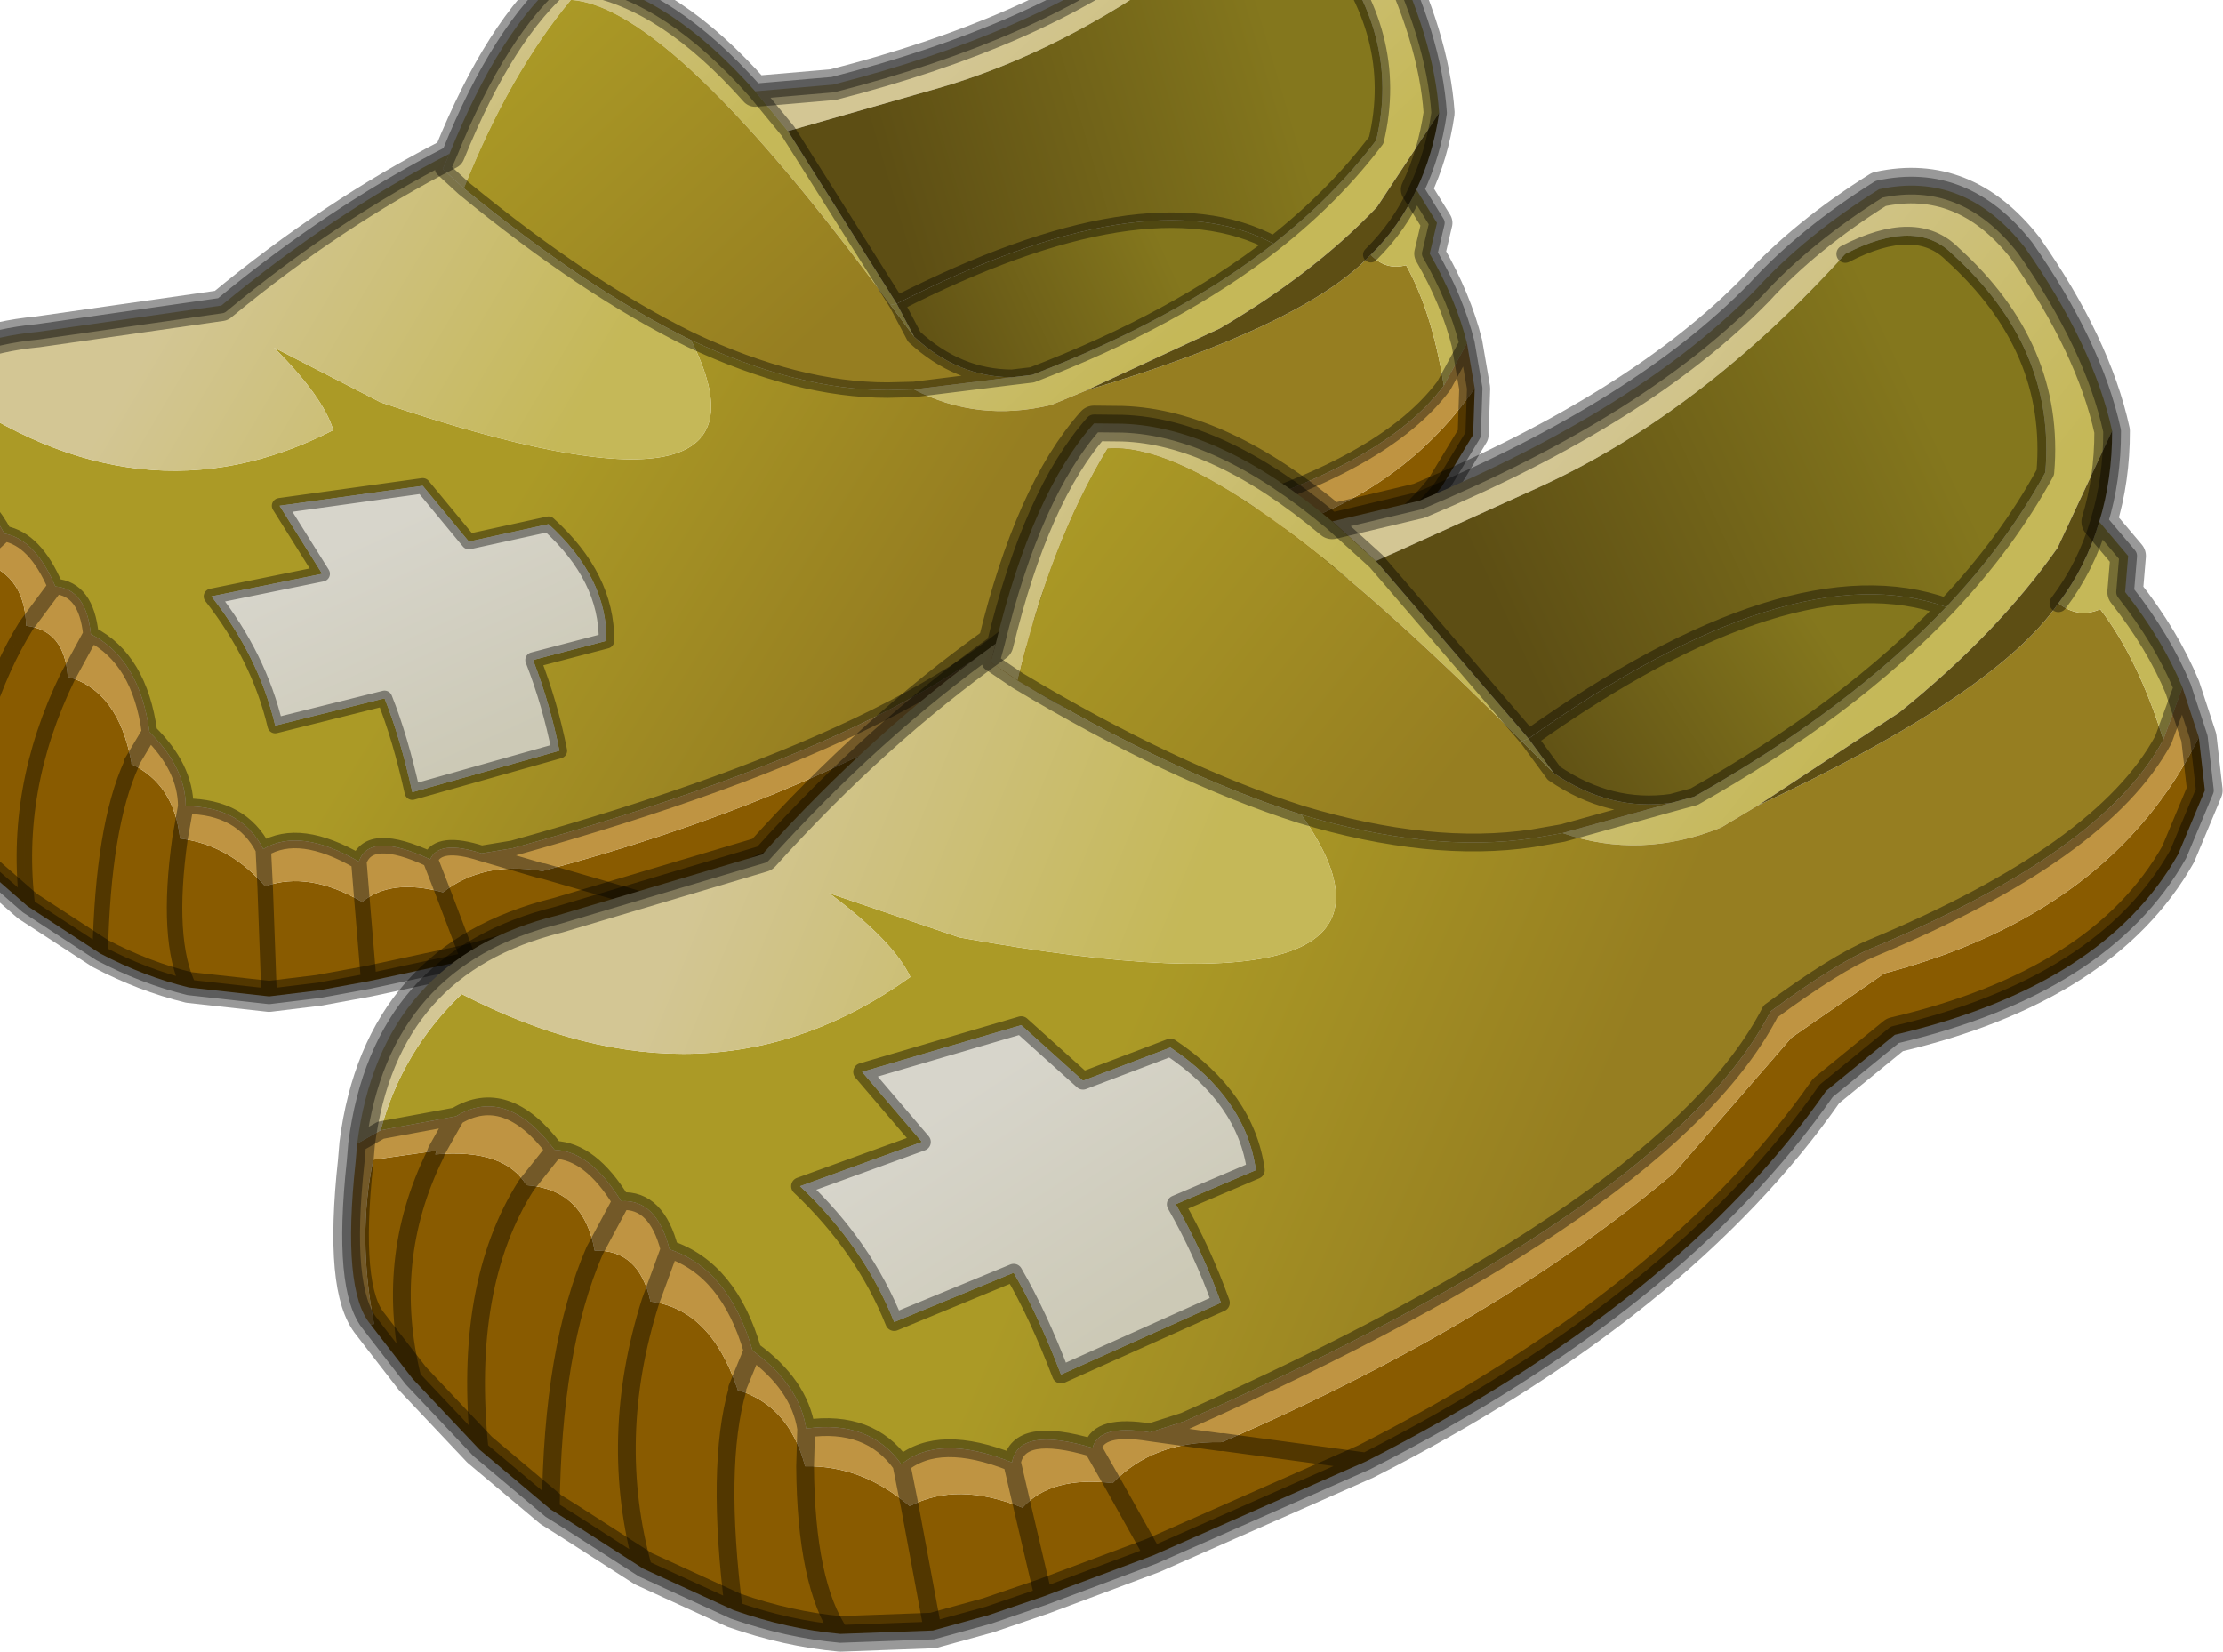 <svg viewBox="0 0 62.537 46.471" xmlns="http://www.w3.org/2000/svg" xmlns:xlink="http://www.w3.org/1999/xlink"><g transform="translate(-242.84 -176.66)"><use transform="rotate(1.942 -4935.306 7105.26) scale(.871)" width="54.35" height="38.3" xlink:href="#a"/><use transform="matrix(.993 -.113 .113 .993 249.32 186.76)" width="54.35" height="38.3" xlink:href="#a"/></g><defs><linearGradient id="b" x1="-819.2" x2="819.2" gradientTransform="matrix(-.005 -.005 .009 -.009 15.1 -10)" gradientUnits="userSpaceOnUse"><stop stop-color="#c5b858" offset="0"/><stop stop-color="#d3c694" offset=".988"/></linearGradient><linearGradient id="c" x1="-819.2" x2="819.2" gradientTransform="matrix(-.004 -.004 .004 -.004 -2.85 -10.55)" gradientUnits="userSpaceOnUse"><stop stop-color="#c5b858" offset="0"/><stop stop-color="#d3c694" offset=".988"/></linearGradient><linearGradient id="d" x1="-819.2" x2="819.2" gradientTransform="matrix(-.006 -.006 .004 -.004 -.1 -7.7)" gradientUnits="userSpaceOnUse"><stop stop-color="#967e21" offset="0"/><stop stop-color="#ab9a26" offset=".988"/></linearGradient><linearGradient id="e" x1="-819.2" x2="819.2" gradientTransform="matrix(-.007 -.004 .011 -.019 3.2 2.3)" gradientUnits="userSpaceOnUse"><stop stop-color="#967e21" offset="0"/><stop stop-color="#ab9a26" offset=".988"/></linearGradient><linearGradient id="f" x1="-819.2" x2="819.2" gradientTransform="matrix(-.005 .003 -.001 -.002 12.25 -4.35)" gradientUnits="userSpaceOnUse"><stop stop-color="#84771d" offset="0"/><stop stop-color="#5d4e14" offset=".988"/></linearGradient><linearGradient id="g" x1="-819.2" x2="819.2" gradientTransform="matrix(-.008 .002 -.002 -.006 13.6 -10.4)" gradientUnits="userSpaceOnUse"><stop stop-color="#84771d" offset="0"/><stop stop-color="#5d4e14" offset=".988"/></linearGradient><linearGradient id="h" x1="-819.2" x2="819.2" gradientTransform="matrix(-.007 -.004 .006 -.011 -10.45 .7)" gradientUnits="userSpaceOnUse"><stop stop-color="#c5b858" offset="0"/><stop stop-color="#d3c694" offset=".988"/></linearGradient><linearGradient id="i" x1="-819.2" x2="819.2" gradientTransform="matrix(.003 .004 -.006 .003 -6.8 7.05)" gradientUnits="userSpaceOnUse"><stop stop-color="#d7d5cb" offset="0"/><stop stop-color="#ccc9b6" offset=".988"/></linearGradient><g id="a"><path d="m3.1-11.1 2.5-.3q6.5-1.9 10.1-4.85 1.55-1.35 3.75-2.4 2.45-.25 3.9 2.1 1.6 2.95 1.85 5.4l-1.9 3.1q-1.95 2.2-4.95 4.1l-.3.15-3.95 2-1.1.5q-2.35.65-4.45-.35l3.15-.5.65-.1q4.6-1.95 7.65-4.5 1.9-1.6 3.2-3.45.7-3.45-1.9-6.4-.9-1.15-3-.35-4.55 4-9.3 5.55L4.2-9.85 3.1-11.1" fill="url(#b)" fill-rule="evenodd" transform="translate(27.2 19.15)"/><path d="M-6.7-8.75q1.5-4.1 3.45-5.85l.8.1q2.7.4 5.55 3.4l1.1 1.25L7.9-4.4l-.2.05q-7.4-9.4-10.65-9.5-1.9 2.45-3.25 6.2l-.7-.6.2-.5" fill="url(#c)" fill-rule="evenodd" transform="translate(27.2 19.15)"/><path d="m11.7-2.15-3.15.5-.85.05Q4.8-1.5 1.3-3q-3.45-1.55-7.5-4.65 1.35-3.75 3.25-6.2 3.25.1 10.65 9.5l.8 1q1.45 1.25 3.2 1.2" fill="url(#d)" fill-rule="evenodd" transform="translate(27.2 19.15)"/><path d="M8.55-1.65q2.1 1 4.45.35l1.1-.5q7-2.35 9.05-4.7.5.5 1.15.3.9 1.5 1.35 3.85-2.05 2.95-8.8 4.9-1.05.3-3.05 1.45-3.4 5.1-17.7 9.6l-1 .2q-1.4-.4-1.65.25-2-.85-2.3.15-1.95-1.05-3.1-.3-.75-1.35-2.55-1.3-.05-1.25-1.25-2.35-.4-2.35-2-3.1-.2-1.45-1.2-1.5-.7-1.5-1.7-1.65-1.15-1.95-2.65-1.25l-2.15.15q.85-2.15 2.7-3.55 6.5 4.35 12.6.95-.35-1.05-2-2.6l3.5 1.65Q4.8 3.4 1.3-3q3.5 1.5 6.4 1.4l.85-.05M-2.5 10.4q-.35-1.5-.95-2.9l2.35-.7q-.05-2.05-2-3.7l-2.55.65L-7.2 2l-4.6.8 1.45 2.15-3.55.85q1.6 1.9 2.2 4.1l3.5-1q.55 1.25 1 3l4.7-1.5" fill="url(#e)" fill-rule="evenodd" transform="translate(27.2 19.15)"/><path d="m24.55-8.65.7 1.05-.2 1q.9 1.45 1.3 2.85l-.7 1.4Q25.2-4.7 24.3-6.2q-.65.2-1.15-.3.9-.95 1.4-2.15M8.5-3.35l-.8-1 .2-.05.6 1.05" fill="#c5b858" fill-rule="evenodd" transform="translate(27.2 19.15)"/><path d="M20-6.75q-3.05 2.55-7.65 4.5l-.65.1q-1.75.05-3.2-1.2L7.9-4.4Q15.85-8.8 20-6.75" fill="url(#f)" fill-rule="evenodd" transform="translate(27.2 19.15)"/><path d="M4.2-9.85 9-11.4q4.75-1.55 9.3-5.55 2.1-.8 3 .35 2.6 2.95 1.9 6.4-1.3 1.85-3.2 3.45Q15.85-8.8 7.9-4.4L4.2-9.85" fill="url(#g)" fill-rule="evenodd" transform="translate(27.2 19.15)"/><path d="M25.2-11.15q-.15 1.35-.65 2.5-.5 1.2-1.4 2.15-2.05 2.35-9.05 4.7l3.95-2 .3-.15q3-1.9 4.95-4.1l1.9-3.1" fill="#5d4e14" fill-rule="evenodd" transform="translate(27.2 19.15)"/><path d="M26.65-2.3v1.5L25.7.9q-2.5 3.45-8.5 4.15L15.1 6.4q-4.8 5.45-14.05 8.9l-6.25 1.95-3.2.8-1.6.35-1.6.25-2.6-.2q-1.45-.3-2.9-1L-19.5 16l-1.9-1.55-.5-.4-1.8-1.9-1.65-2.2-.85-1.4-.15-.25h.1q-.2-2.5.5-4.6l1.8-.05-.05.1q1.95.05 2.45 1.15-2.1 2.6-2.15 7.25.05-4.65 2.15-7.25 1.6.3 1.7 2.05 1.25.1 1.4 1.6 1.65.4 2.15 2.7v.05q1.4.6 1.65 2.35-.35 3.3.45 4.8-.8-1.5-.45-4.8 1.6.15 2.8 1.45l.25 3.55-.25-3.55q1.4-.55 3.15.4.9-.8 2.6-.4l.9 2.15-.9-2.15q1.25-1.05 3.15-.8h.05q8.05-2.45 13.5-6.1l3.7-3.4 2.8-1.5q6.55-.95 9.55-5.6M-21.9 14.05q.55-4.5 2.05-7.1-1.5 2.6-2.05 7.1m2.4 1.95q-.6-3.75 1.05-7.45-1.65 3.7-1.05 7.45m11.1 2.05-.3-2.55.3 2.55m-8.7-.6q-.05-4.1.8-6.15-.85 2.05-.8 6.15m-8.25-7.5q-.45-3.4 1.35-6.2-1.8 2.8-1.35 6.2m26.4 5.35-3.95-1 3.95 1" fill="#895b00" fill-rule="evenodd" transform="translate(27.2 19.15)"/><path d="m26.35-3.75.3 1.45q-3 4.65-9.55 5.6l-2.8 1.5-3.7 3.4q-5.45 3.65-13.5 6.1h-.05l-1.95-.5 1.95.5q-1.9-.25-3.15.8-1.7-.4-2.6.4l-.15-1.3.15 1.3q-1.75-.95-3.15-.4-1.2-1.3-2.8-1.45-.25-1.75-1.65-2.35v-.05l.55-1-.55 1q-.5-2.3-2.15-2.7-.15-1.5-1.4-1.6l.9-1.3-.9 1.3q-.1-1.75-1.7-2.05-.5-1.1-2.45-1.15l.05-.1.65-.9-.65.9-1.8.05q-.7 2.1-.5 4.6h-.1q-.7-1.05.1-4.6l.1-.5.7-.3 2.15-.15q1.5-.7 2.65 1.25l-.9.9.9-.9q1 .15 1.7 1.65 1 .05 1.2 1.5l-.7 1.4.7-1.4q1.6.75 2 3.1 1.2 1.1 1.25 2.35l-.15 1.05.15-1.05q1.8-.05 2.55 1.3l.1 1.2-.1-1.2q1.15-.75 3.1.3.3-1 2.3-.15l.45 1.05-.45-1.05q.25-.65 1.65-.25l1-.2Q10.4 9.1 13.8 4q2-1.15 3.05-1.45 6.75-1.95 8.8-4.9l.7-1.4" fill="#bf9442" fill-rule="evenodd" transform="translate(27.2 19.15)"/><path d="M-26.15 3.2q1.25-5.1 6.35-5.75l5.9-1.05q3.5-3.1 7.2-5.15l-.2.5.7.6Q-2.15-4.55 1.3-3 4.8 3.4-8.65-.65l-3.5-1.65q1.65 1.55 2 2.6-6.1 3.4-12.6-.95-1.85 1.4-2.7 3.55l-.7.3" fill="url(#h)" fill-rule="evenodd" transform="translate(27.2 19.15)"/><path d="m-2.5 10.4-4.7 1.5q-.45-1.75-1-3l-3.5 1q-.6-2.2-2.2-4.1l3.55-.85-1.45-2.15 4.6-.8 1.55 1.75 2.55-.65q1.95 1.65 2 3.7l-2.35.7q.6 1.4.95 2.9" fill="url(#i)" fill-rule="evenodd" transform="translate(27.2 19.15)"/><path d="m30.3 8.05 2.5-.3q6.5-1.9 10.1-4.85 1.55-1.35 3.75-2.4 2.45-.25 3.9 2.1 1.6 2.95 1.85 5.4-.15 1.35-.65 2.5l.7 1.05-.2 1q.9 1.45 1.3 2.85l.3 1.45v1.5l-.95 1.7q-2.5 3.45-8.5 4.15l-2.1 1.35q-4.8 5.45-14.05 8.9L22 36.4l-3.2.8-1.6.35-1.6.25-2.6-.2q-1.45-.3-2.9-1l-2.4-1.45-1.9-1.55-.5-.4-1.8-1.9-1.65-2.2L1 27.7l-.15-.25q-.7-1.05.1-4.6l.1-.5q1.25-5.1 6.35-5.75l5.9-1.05q3.5-3.1 7.2-5.15 1.5-4.1 3.45-5.85l.8.1q2.7.4 5.55 3.4l1.1 1.25m14.1-7.1q2.1-.8 3 .35 2.6 2.95 1.9 6.4-1.3 1.85-3.2 3.45-3.05 2.55-7.65 4.5l-.65.1-3.15.5M21 11.5q4.05 3.1 7.5 4.65 3.5 1.5 6.4 1.4l.85-.05m-.65-2.75L31.4 9.3m3.7 5.45.6 1.05q1.45 1.25 3.2 1.2m8.3-4.6q-4.15-2.05-12.1 2.35m15.25-2.1q.9-.95 1.4-2.15m1.8 4.9-.7 1.4q-2.05 2.95-8.8 4.9Q43 22 41 23.15q-3.4 5.1-17.7 9.6l-1 .2 1.95.5h.05l3.95 1M20.5 10.4l-.2.5.7.6m3.7 18.05-4.7 1.5q-.45-1.75-1-3l-3.5 1q-.6-2.2-2.2-4.1l3.55-.85-1.45-2.15 4.6-.8 1.55 1.75 2.55-.65q1.95 1.65 2 3.7l-2.35.7q.6 1.4.95 2.9M8.75 27.7l.7-1.4q-.2-1.45-1.2-1.5l-.9 1.3q-1.5 2.6-2.05 7.1m5.6-2.8v.05q-.85 2.05-.8 6.15m2.45-3.8.15-1.05q-.05-1.25-1.25-2.35l-.55 1m-2.15-2.7Q7.1 31.4 7.7 35.15m3.75-5.75q-.4-2.35-2-3.1m3.1 6.5q-.35 3.3.45 4.8m2.35-3.35-.1-1.2q-.75-1.35-2.55-1.3m2.65 2.5.25 3.55m5.05-4.6q-2-.85-2.3.15l.15 1.3.3 2.55m2.3-2.95-.45-1.05q.25-.65 1.65-.25m-1.2 1.3.9 2.15m-3.65-3.05q-1.95-1.05-3.1-.3m-8.7-9.9Q5.4 21.2 3.9 21.9l-.65.9-.05.1q-1.8 2.8-1.35 6.2m3.8-5.05.9-.9q1 .15 1.7 1.65m-7.2-2.45.7-.3 2.15-.15m1.75 2.15q-2.1 2.6-2.15 7.25" fill="none" stroke="#000" stroke-linecap="round" stroke-linejoin="round" stroke-opacity=".4" stroke-width=".5"/><path d="M19.45-18.65q2.45-.25 3.9 2.1 1.6 2.95 1.85 5.4-.15 1.35-.65 2.5l.7 1.05-.2 1q.9 1.45 1.3 2.85l.3 1.45v1.5L25.7.9q-2.5 3.45-8.5 4.15L15.1 6.4q-4.8 5.45-14.05 8.9l-6.25 1.95-3.2.8-1.6.35-1.6.25-2.6-.2q-1.45-.3-2.9-1L-19.5 16l-1.9-1.55-.5-.4-1.8-1.9-1.65-2.2-.85-1.4-.15-.25q-.7-1.05.1-4.6l.1-.5q1.25-5.1 6.35-5.75l5.9-1.05q3.5-3.1 7.2-5.15 1.5-4.1 3.45-5.85l.8.1q2.7.4 5.55 3.4l2.5-.3q6.5-1.9 10.1-4.85 1.55-1.35 3.75-2.4z" fill="none" stroke="#000" stroke-linecap="round" stroke-linejoin="round" stroke-opacity=".4" transform="translate(27.2 19.15)"/></g></defs></svg>